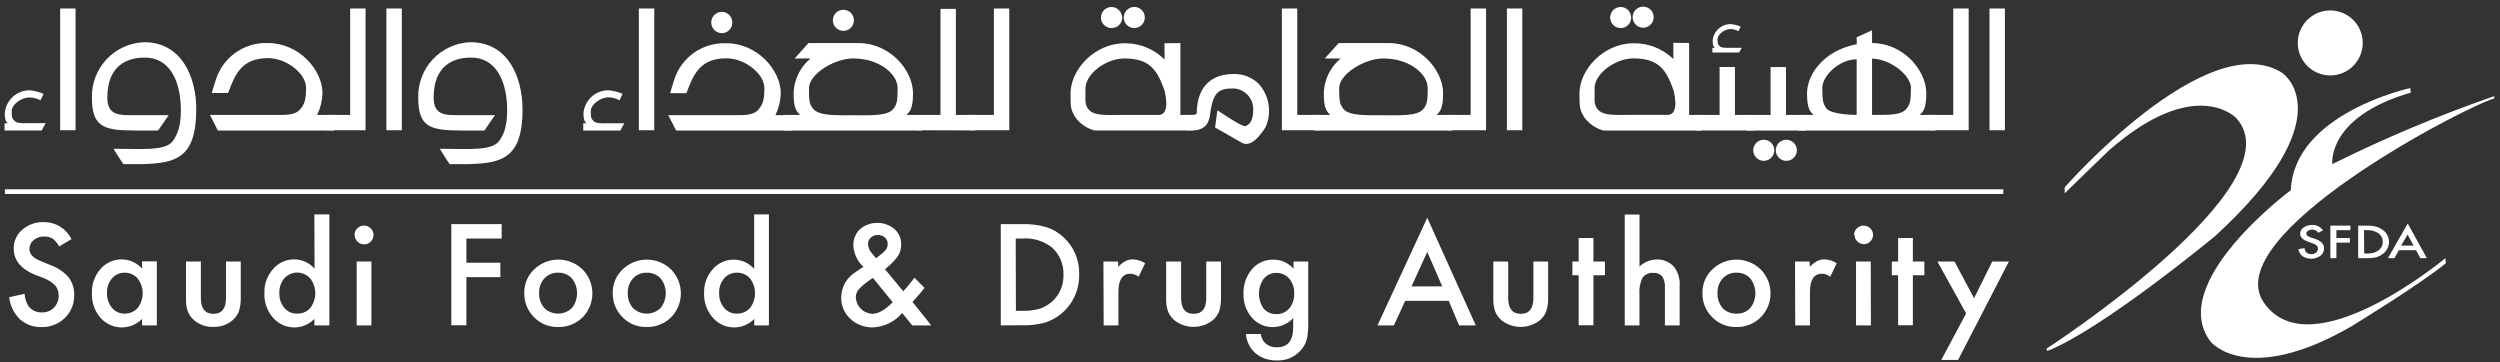 <svg width="359" height="52" viewBox="0 0 359 52" fill="none" xmlns="http://www.w3.org/2000/svg">
<rect x="0" y="0" width="359" height="52" fill="#333333" stroke="none"/>
<path d="M332.039 32.304C332.342 32.293 332.643 32.359 332.914 32.496C333.185 32.633 333.417 32.836 333.587 33.088L332.888 33.423C332.793 33.272 332.662 33.147 332.505 33.06C332.333 32.987 332.146 32.956 331.96 32.969C331.774 32.982 331.593 33.039 331.432 33.134C331.359 33.175 331.299 33.235 331.256 33.307C331.213 33.379 331.191 33.461 331.19 33.545C331.19 33.769 331.395 33.955 331.815 34.095L332.393 34.291C332.773 34.392 333.122 34.584 333.41 34.851C333.515 34.958 333.598 35.085 333.654 35.224C333.71 35.363 333.738 35.512 333.737 35.662C333.739 35.87 333.692 36.076 333.6 36.263C333.507 36.449 333.372 36.611 333.205 36.735C332.833 36.997 332.392 37.143 331.937 37.155C331.482 37.166 331.034 37.043 330.649 36.8C330.326 36.551 330.113 36.187 330.052 35.784L330.929 35.625C330.943 35.83 331.014 36.027 331.134 36.194C331.235 36.298 331.358 36.378 331.493 36.43C331.628 36.481 331.773 36.503 331.918 36.493C332.159 36.5 332.397 36.425 332.589 36.278C332.708 36.184 332.794 36.055 332.835 35.909C332.875 35.763 332.867 35.608 332.813 35.466C332.782 35.386 332.735 35.313 332.673 35.252C332.592 35.184 332.505 35.125 332.412 35.075C332.291 35.013 332.167 34.96 332.039 34.916L331.488 34.73C330.705 34.459 330.304 34.067 330.304 33.545C330.307 33.367 330.354 33.192 330.442 33.037C330.53 32.882 330.656 32.752 330.807 32.658C331.17 32.413 331.601 32.289 332.039 32.304Z" fill="white"/>
<path d="M337.515 33.05H335.509V34.179H337.44V34.841H335.509V37.071H334.642V32.397H337.515V33.05Z" fill="white"/>
<path d="M339.502 36.408H339.894C340.208 36.41 340.521 36.375 340.827 36.305C341.078 36.242 341.313 36.128 341.517 35.969C341.719 35.832 341.883 35.647 341.996 35.43C342.108 35.214 342.165 34.973 342.161 34.729C342.164 34.485 342.108 34.243 341.998 34.026C341.887 33.808 341.726 33.62 341.527 33.479C341.029 33.163 340.445 33.013 339.857 33.05H339.465L339.502 36.408ZM338.635 37.07V32.406H339.838C340.299 32.393 340.76 32.44 341.21 32.546C341.548 32.635 341.865 32.791 342.142 33.003C342.425 33.197 342.657 33.456 342.816 33.759C342.976 34.062 343.06 34.4 343.06 34.743C343.06 35.086 342.976 35.423 342.816 35.726C342.657 36.029 342.425 36.289 342.142 36.483C341.863 36.695 341.547 36.853 341.21 36.949C340.766 37.048 340.311 37.092 339.857 37.08L338.635 37.07Z" fill="white"/>
<path d="M346.592 35.27L345.734 33.684L344.801 35.27H346.592ZM346.947 35.933H344.484L343.84 37.071H342.907L345.752 32.099L348.495 37.071H347.562L346.947 35.933Z" fill="white"/>
<path d="M327.85 10.54C317.047 3.459 296.487 26.902 296.487 26.902V27.76L302.839 21.603C315.275 10.736 321.105 16.939 321.105 16.939C330.079 26.632 293.865 50.075 293.865 50.075L293.996 50.401C301.851 47.323 318.092 33.899 318.092 33.899C336.749 16.808 327.85 10.577 327.85 10.577" fill="white"/>
<path d="M358.169 14.141V13.805C350.221 16.562 342.456 19.822 334.922 23.563C334.922 23.563 334.073 16.818 346.182 13.301L346.116 12.648C346.116 12.648 329.418 16.249 328.961 27.313C328.961 27.313 311.022 40.607 317.44 49.059C317.44 49.059 322.608 55.533 337.608 46.894C337.608 46.894 347.693 40.737 351.228 37.789L351.163 37.071C351.163 37.071 331.825 53.163 325.099 43.471C318.373 33.778 354.102 15.251 358.169 14.141Z" fill="white"/>
<path d="M334.623 1.5C333.701 1.5 332.799 1.774 332.032 2.286C331.265 2.799 330.667 3.527 330.314 4.379C329.961 5.232 329.869 6.17 330.049 7.074C330.229 7.979 330.673 8.81 331.325 9.463C331.977 10.115 332.809 10.559 333.713 10.739C334.618 10.919 335.556 10.827 336.408 10.474C337.261 10.121 337.989 9.523 338.502 8.756C339.014 7.989 339.288 7.087 339.288 6.164C339.288 4.927 338.796 3.741 337.922 2.866C337.047 1.991 335.86 1.5 334.623 1.5Z" fill="white"/>
<path d="M1.121 17.704C0.878 17.452 0.682 17.237 0.682 16.277C0.751 15.374 1.158 14.531 1.823 13.917C2.487 13.302 3.36 12.962 4.265 12.965C4.95 13.028 5.621 13.201 6.252 13.478L5.813 14.411C5.34 14.146 4.807 14.005 4.265 14C3.061 13.972 1.68 15.008 1.68 15.941C1.68 16.65 1.68 16.967 2.007 17.265C2.371 17.76 3.108 17.685 4.19 17.685H6.55L5.981 18.739H0.654V17.704H1.121Z" fill="white"/>
<path d="M10.851 1.22H8.64V18.702H10.851V1.22Z" fill="white"/>
<path d="M28.183 15.615C28.183 22.733 25.282 23.469 20.18 23.572C19.536 23.572 17.726 23.572 17.726 23.572C17.726 23.572 17.129 22.742 16.299 21.361C20.273 21.361 23.808 21.734 24.844 20.214C25.31 19.523 25.973 18.488 25.973 15.838C25.973 11.715 24.405 8.198 20.721 8.273C18.258 8.273 15.412 9.402 15.412 14.019C15.412 16.034 16.467 16.529 18.286 16.529H24.228L22.707 18.74H19.387C14.825 18.74 13.202 18.199 13.202 14.019C13.151 11.969 13.913 9.982 15.322 8.492C16.73 7.001 18.671 6.128 20.721 6.062C26.169 6.062 28.183 11.221 28.183 15.643" fill="white"/>
<path d="M31.281 18.74L30.152 16.501H38.642C40.974 16.501 42.373 16.669 43.213 15.568C43.754 14.878 43.95 14.243 43.95 12.62C43.95 10.558 41.151 8.347 38.502 8.347C34.77 8.347 33.781 10.558 32.755 13.357H30.413C30.413 13.357 30.74 12.182 30.983 11.491C31.472 9.899 32.476 8.515 33.837 7.554C35.197 6.594 36.838 6.112 38.502 6.183C42.914 6.183 46.31 10.017 46.31 13.404C46.274 14.478 46.014 15.533 45.545 16.501H47.98V18.74H31.281Z" fill="white"/>
<path d="M50.283 16.501V1.22H52.493V18.702H46.85V16.501H50.283Z" fill="white"/>
<path d="M57.699 1.22H55.488V18.702H57.699V1.22Z" fill="white"/>
<path d="M75.041 15.615C75.041 22.733 72.14 23.469 67.028 23.572C66.393 23.572 64.574 23.572 64.574 23.572C64.574 23.572 63.987 22.742 63.156 21.361C67.13 21.361 70.619 21.734 71.701 20.214C72.168 19.523 72.83 18.488 72.83 15.838C72.83 11.715 71.254 8.198 67.569 8.273C65.115 8.273 62.27 9.402 62.27 14.019C62.27 16.034 63.324 16.529 65.143 16.529H71.086L69.565 18.74H66.244C61.682 18.74 60.059 18.199 60.059 14.019C60.006 11.97 60.767 9.983 62.173 8.492C63.58 7.002 65.52 6.128 67.569 6.062C73.026 6.062 75.032 11.221 75.032 15.643" fill="white"/>
<path d="M84.221 17.704C83.979 17.452 83.783 17.238 83.783 16.277C83.854 15.367 84.269 14.519 84.942 13.903C85.617 13.288 86.499 12.953 87.412 12.965C88.1 13.029 88.774 13.203 89.408 13.478L88.96 14.411C88.489 14.137 87.957 13.986 87.412 13.973C86.208 13.973 84.837 14.999 84.837 15.96C84.837 16.669 84.837 16.986 85.154 17.284C85.527 17.779 86.255 17.704 87.337 17.704H89.651L89.082 18.74H83.755V17.704H84.221Z" fill="white"/>
<path d="M93.95 1.22H91.739V18.702H93.95V1.22Z" fill="white"/>
<path d="M105.136 3.021C105.169 3.218 105.162 3.419 105.116 3.614C105.069 3.808 104.984 3.991 104.866 4.152C104.748 4.313 104.598 4.448 104.427 4.551C104.255 4.653 104.065 4.719 103.867 4.747C103.465 4.801 103.058 4.693 102.735 4.448C102.412 4.202 102.2 3.838 102.146 3.436C102.091 3.034 102.199 2.627 102.445 2.304C102.69 1.981 103.054 1.769 103.456 1.715C103.653 1.689 103.852 1.702 104.043 1.754C104.234 1.805 104.413 1.895 104.569 2.016C104.726 2.138 104.856 2.289 104.953 2.462C105.051 2.634 105.113 2.824 105.136 3.021ZM97.094 18.74L95.956 16.529H104.455C106.787 16.529 108.186 16.697 109.026 15.596C109.567 14.905 109.763 14.271 109.763 12.648C109.763 10.586 106.964 8.375 104.315 8.375C100.583 8.375 99.594 10.586 98.568 13.385H96.236C96.236 13.385 96.553 12.21 96.796 11.519C97.285 9.927 98.289 8.543 99.65 7.582C101.01 6.622 102.651 6.14 104.315 6.211C108.727 6.211 112.123 10.045 112.123 13.432C112.087 14.506 111.827 15.561 111.358 16.529H113.793V18.74H97.094Z" fill="white"/>
<path d="M122.609 2.722C122.647 3.018 122.597 3.319 122.464 3.587C122.331 3.854 122.122 4.076 121.863 4.225C121.604 4.374 121.307 4.442 121.009 4.422C120.711 4.402 120.426 4.294 120.189 4.112C119.952 3.93 119.775 3.682 119.679 3.399C119.583 3.116 119.573 2.811 119.651 2.523C119.728 2.235 119.889 1.976 120.113 1.779C120.338 1.582 120.616 1.455 120.912 1.416C121.109 1.389 121.31 1.401 121.503 1.452C121.696 1.503 121.876 1.592 122.034 1.713C122.192 1.835 122.325 1.987 122.423 2.16C122.522 2.333 122.585 2.524 122.609 2.722ZM128.897 12.667C128.897 10.605 126.266 8.394 122.507 8.394C119.857 8.394 116.173 10.605 116.173 12.667C116.173 14.29 116.173 14.924 116.76 15.614C117.6 16.669 120.156 16.547 122.488 16.547C124.82 16.547 127.47 16.715 128.309 15.614C128.841 14.924 128.897 14.29 128.897 12.667ZM112.665 16.501H114.895C114.354 15.978 113.962 15.512 113.962 13.404C113.984 12.443 114.214 11.498 114.634 10.634C115.054 9.769 115.655 9.006 116.397 8.394H114.111L116.098 6.183H123.29C127.712 6.183 131.108 10.017 131.108 13.404C131.108 15.512 130.707 15.978 130.175 16.501H132.405V18.74H112.665V16.501Z" fill="white"/>
<path d="M135.053 16.5V1.276H137.264V16.5H140.063V18.73L131.62 18.702V16.5H135.053Z" fill="white"/>
<path d="M142.722 16.501V1.22H144.933V18.702H139.279V16.501H142.722Z" fill="white"/>
<path d="M164.383 2.33C164.419 2.626 164.367 2.926 164.233 3.193C164.098 3.459 163.888 3.68 163.629 3.827C163.37 3.974 163.073 4.042 162.775 4.021C162.478 3.999 162.193 3.89 161.957 3.708C161.721 3.525 161.545 3.277 161.45 2.994C161.355 2.711 161.346 2.407 161.424 2.119C161.502 1.831 161.663 1.572 161.887 1.376C162.112 1.179 162.389 1.054 162.685 1.015C162.883 0.987 163.084 0.999 163.276 1.05C163.469 1.101 163.65 1.19 163.808 1.312C163.966 1.434 164.098 1.585 164.197 1.759C164.296 1.932 164.359 2.123 164.383 2.321M161.137 2.321C161.164 2.516 161.153 2.714 161.104 2.905C161.054 3.095 160.968 3.274 160.849 3.431C160.73 3.588 160.581 3.72 160.411 3.819C160.241 3.918 160.054 3.983 159.858 4.009C159.561 4.059 159.256 4.019 158.981 3.894C158.707 3.768 158.477 3.564 158.319 3.307C158.162 3.049 158.086 2.751 158.099 2.45C158.113 2.148 158.217 1.858 158.397 1.616C158.577 1.375 158.825 1.192 159.11 1.092C159.394 0.993 159.702 0.981 159.994 1.057C160.285 1.134 160.547 1.296 160.746 1.523C160.945 1.75 161.071 2.031 161.109 2.33M155.875 12.666C155.875 14.29 155.735 14.971 156.276 15.661C157.107 16.715 159 16.5 161.332 16.5H166.361C168.226 16.5 167.2 12.909 167.2 12.909C166.165 10.11 165.167 8.394 161.482 8.394C158.823 8.394 155.884 10.605 155.884 12.666M169.504 6.183V16.5H171.277V18.739H157.162C156.029 18.43 155.039 17.734 154.364 16.771C153.776 15.689 153.729 15.54 153.729 13.431C153.729 10.045 157.116 6.211 161.538 6.211C162.593 6.204 163.64 6.407 164.616 6.807C165.593 7.208 166.481 7.798 167.228 8.543V6.211L169.504 6.183Z" fill="white"/>
<path d="M180.699 11.977C181.356 12.689 181.824 13.555 182.061 14.496C182.297 15.436 182.294 16.421 182.052 17.359C181.934 17.933 181.67 18.466 181.287 18.908C180.531 19.962 179.421 21.137 178.273 20.475C176.473 19.421 174.486 18.311 174.486 18.311L174.812 15.857C174.952 15.857 177.779 17.919 178.74 18.115C178.74 18.115 179.962 18.05 179.962 15.783C179.981 15.364 179.91 14.947 179.754 14.558C179.599 14.169 179.363 13.817 179.061 13.527C178.759 13.236 178.398 13.014 178.004 12.873C177.609 12.733 177.189 12.679 176.771 12.713C174.859 12.713 174.318 13.646 173.973 15.195C173.656 16.576 173.88 17.798 172.499 18.488C172.028 18.686 171.515 18.763 171.006 18.712H170.391V16.501H171.006C171.426 16.501 171.865 16.501 171.865 16.156C171.865 13.842 172.797 10.624 177.191 10.624C178.491 10.608 179.746 11.092 180.699 11.977Z" fill="white"/>
<path d="M189.72 18.702H184.076V1.22H186.287V16.501H189.72V18.702Z" fill="white"/>
<path d="M205.019 12.667C205.019 10.605 202.398 8.394 198.638 8.394C195.989 8.394 192.304 10.605 192.304 12.667C192.304 14.29 192.351 14.924 192.892 15.614C193.722 16.669 196.278 16.547 198.61 16.547C200.942 16.547 203.601 16.715 204.431 15.614C204.972 14.924 205.019 14.29 205.019 12.667ZM188.787 16.501H191.026C190.485 15.978 190.093 15.512 190.093 13.404C190.116 12.444 190.345 11.5 190.763 10.636C191.182 9.772 191.78 9.008 192.519 8.394H190.242L192.229 6.183H199.422C203.844 6.183 207.23 10.017 207.23 13.404C207.23 15.512 206.838 15.978 206.297 16.501H208.536V18.74H188.787V16.501Z" fill="white"/>
<path d="M211.185 16.501V1.22H213.396V18.702H207.743V16.501H211.185Z" fill="white"/>
<path d="M218.602 1.22H216.391V18.702H218.602V1.22Z" fill="white"/>
<path d="M237.464 2.33C237.499 2.719 237.382 3.106 237.138 3.411C236.894 3.715 236.542 3.914 236.155 3.964C235.768 4.015 235.376 3.914 235.062 3.682C234.748 3.451 234.536 3.107 234.469 2.722C234.435 2.522 234.441 2.316 234.488 2.118C234.535 1.92 234.621 1.733 234.742 1.569C234.863 1.405 235.016 1.268 235.191 1.164C235.366 1.061 235.561 0.994 235.763 0.967C235.965 0.941 236.17 0.956 236.366 1.01C236.562 1.065 236.745 1.159 236.904 1.286C237.063 1.414 237.194 1.572 237.29 1.751C237.387 1.931 237.446 2.128 237.464 2.33ZM234.218 2.33C234.245 2.525 234.234 2.724 234.185 2.914C234.135 3.105 234.049 3.284 233.93 3.441C233.811 3.598 233.662 3.729 233.492 3.829C233.323 3.928 233.135 3.993 232.94 4.019C232.541 4.073 232.138 3.967 231.817 3.724C231.497 3.481 231.287 3.121 231.232 2.722C231.178 2.324 231.284 1.92 231.527 1.6C231.77 1.28 232.131 1.069 232.529 1.015C232.726 0.989 232.926 1.002 233.118 1.054C233.309 1.105 233.489 1.194 233.646 1.316C233.803 1.437 233.934 1.589 234.032 1.761C234.13 1.934 234.193 2.124 234.218 2.321M228.993 12.657C228.993 14.28 228.844 14.961 229.385 15.652C230.216 16.706 232.109 16.491 234.441 16.491H239.47C241.335 16.491 240.3 12.9 240.3 12.9C239.274 10.101 238.266 8.385 234.581 8.385C231.932 8.385 228.984 10.596 228.984 12.657M242.557 6.174V16.501H244.33V18.74H230.244C229.11 18.43 228.12 17.734 227.445 16.771C226.857 15.689 226.811 15.54 226.811 13.432C226.811 10.045 230.197 6.211 234.619 6.211C236.734 6.19 238.772 7.005 240.291 8.478V6.146L242.557 6.174Z" fill="white"/>
<path d="M246.252 6.873C246.084 6.696 245.935 6.528 245.935 5.838C245.989 5.191 246.283 4.588 246.76 4.148C247.236 3.707 247.861 3.461 248.51 3.459C249.011 3.504 249.502 3.627 249.965 3.823L249.638 4.485C249.295 4.285 248.907 4.175 248.51 4.168C247.651 4.168 246.644 4.933 246.644 5.614C246.644 6.108 246.644 6.351 246.868 6.547C247.138 6.911 247.67 6.864 248.435 6.864H250.133L249.732 7.545H245.898V6.873H246.252ZM246.933 16.501V9.625H249.135V16.501H251.933V18.739H243.481V16.501H246.933Z" fill="white"/>
<path d="M258.016 21.39C258.043 21.584 258.032 21.783 257.983 21.973C257.933 22.164 257.847 22.343 257.728 22.5C257.609 22.657 257.461 22.788 257.291 22.888C257.121 22.987 256.933 23.052 256.738 23.078C256.441 23.122 256.138 23.076 255.867 22.947C255.596 22.818 255.37 22.611 255.217 22.353C255.064 22.095 254.991 21.797 255.008 21.497C255.025 21.198 255.131 20.91 255.312 20.671C255.493 20.432 255.741 20.252 256.025 20.154C256.309 20.056 256.615 20.045 256.905 20.122C257.195 20.2 257.456 20.361 257.653 20.587C257.851 20.812 257.977 21.092 258.016 21.39ZM254.779 21.39C254.817 21.686 254.766 21.986 254.633 22.254C254.5 22.521 254.291 22.743 254.032 22.892C253.773 23.041 253.476 23.11 253.178 23.09C252.88 23.069 252.595 22.962 252.358 22.779C252.121 22.597 251.944 22.349 251.848 22.067C251.752 21.784 251.743 21.479 251.82 21.19C251.897 20.902 252.058 20.643 252.283 20.446C252.507 20.249 252.785 20.123 253.081 20.084C253.278 20.056 253.479 20.068 253.672 20.119C253.865 20.17 254.045 20.259 254.203 20.381C254.361 20.502 254.494 20.654 254.592 20.827C254.691 21 254.755 21.192 254.779 21.39ZM254.256 16.501V9.626H256.467V16.501H259.266V18.74H250.823V16.501H254.256Z" fill="white"/>
<path d="M274.425 12.667C274.425 10.727 271.3 8.422 268.828 8.422V16.501C271.281 16.501 273.054 16.576 273.809 15.568C274.35 14.878 274.406 14.243 274.406 12.62M266.617 8.516C264.089 8.516 261.682 10.904 261.682 12.62C261.682 14.337 261.757 14.859 262.27 15.568C262.979 16.501 266.617 16.501 266.617 16.501V8.516ZM266.617 5.353L268.828 4.346V6.183C273.222 6.183 276.617 10.018 276.617 13.404C276.617 15.512 276.216 15.979 275.684 16.501H277.914V18.74H258.184V16.501H260.422C259.881 15.979 259.49 15.512 259.49 13.404C259.49 10.503 262.139 7.163 266.635 6.351L266.617 5.353Z" fill="white"/>
<path d="M280.489 16.501V1.22H282.7V18.702H277.047V16.501H280.489Z" fill="white"/>
<path d="M287.904 1.22H285.693V18.702H287.904V1.22Z" fill="white"/>
<path d="M10.263 34.337L8.49 35.392C8.271 34.948 7.951 34.562 7.557 34.263C7.189 34.052 6.769 33.948 6.345 33.964C5.791 33.945 5.249 34.131 4.824 34.487C4.633 34.64 4.48 34.834 4.377 35.056C4.273 35.278 4.222 35.52 4.227 35.765C4.227 36.474 4.749 37.043 5.804 37.472L7.249 38.069C8.249 38.418 9.143 39.019 9.843 39.813C10.396 40.538 10.682 41.431 10.655 42.342C10.673 42.956 10.564 43.567 10.334 44.137C10.105 44.707 9.759 45.223 9.32 45.653C8.877 46.083 8.353 46.421 7.778 46.647C7.203 46.873 6.589 46.982 5.971 46.968C4.826 47.011 3.708 46.607 2.856 45.84C1.993 44.995 1.449 43.877 1.316 42.677L3.537 42.192C3.568 42.806 3.751 43.402 4.068 43.927C4.293 44.237 4.592 44.485 4.937 44.648C5.283 44.811 5.665 44.884 6.046 44.86C6.361 44.87 6.674 44.815 6.966 44.698C7.259 44.581 7.523 44.404 7.744 44.179C7.968 43.949 8.144 43.676 8.261 43.376C8.378 43.076 8.434 42.756 8.425 42.435C8.425 42.172 8.384 41.911 8.304 41.66C8.227 41.424 8.103 41.205 7.94 41.017C7.751 40.803 7.535 40.614 7.296 40.457C6.997 40.27 6.686 40.105 6.363 39.963L4.945 39.422C2.961 38.582 1.969 37.338 1.969 35.69C1.962 35.169 2.071 34.654 2.289 34.181C2.507 33.708 2.828 33.289 3.229 32.957C4.097 32.224 5.209 31.845 6.345 31.893C7.161 31.893 7.961 32.121 8.654 32.553C9.347 32.986 9.904 33.604 10.263 34.337Z" fill="white"/>
<path d="M15.366 42.062C15.33 42.837 15.583 43.598 16.075 44.198C16.294 44.467 16.572 44.682 16.887 44.828C17.203 44.973 17.547 45.045 17.894 45.037C18.244 45.044 18.591 44.976 18.913 44.837C19.235 44.699 19.523 44.494 19.76 44.235C20.232 43.627 20.488 42.878 20.488 42.108C20.488 41.338 20.232 40.59 19.76 39.981C19.527 39.717 19.24 39.506 18.918 39.364C18.595 39.222 18.246 39.153 17.894 39.16C17.548 39.155 17.205 39.227 16.891 39.37C16.576 39.514 16.297 39.726 16.075 39.99C15.59 40.569 15.338 41.307 15.366 42.062ZM20.403 37.528H22.521V46.726H20.403V45.793C20.011 46.193 19.541 46.507 19.021 46.718C18.502 46.928 17.945 47.029 17.386 47.015C16.826 47.001 16.275 46.872 15.767 46.636C15.259 46.4 14.805 46.062 14.433 45.644C13.578 44.652 13.137 43.369 13.201 42.062C13.159 40.802 13.599 39.574 14.433 38.629C14.814 38.185 15.288 37.831 15.822 37.592C16.356 37.354 16.936 37.236 17.521 37.248C18.068 37.256 18.607 37.379 19.104 37.609C19.6 37.839 20.043 38.17 20.403 38.582V37.528Z" fill="white"/>
<path d="M28.846 37.556V42.798C28.846 44.31 29.443 45.065 30.646 45.065C31.849 45.065 32.456 44.31 32.456 42.798V37.556H34.573V42.854C34.582 43.487 34.49 44.116 34.303 44.72C34.103 45.22 33.783 45.662 33.37 46.008C32.603 46.648 31.626 46.981 30.627 46.94C29.635 46.979 28.664 46.646 27.903 46.008C27.489 45.663 27.169 45.221 26.971 44.72C26.769 44.12 26.681 43.487 26.709 42.854V37.556H28.846Z" fill="white"/>
<path d="M40.115 42.061C40.081 42.835 40.33 43.594 40.815 44.197C41.041 44.471 41.327 44.689 41.65 44.835C41.974 44.98 42.326 45.05 42.681 45.037C43.031 45.046 43.38 44.979 43.702 44.841C44.024 44.702 44.312 44.495 44.547 44.235C45.019 43.626 45.275 42.878 45.275 42.108C45.275 41.338 45.019 40.589 44.547 39.981C44.313 39.717 44.026 39.505 43.704 39.36C43.382 39.215 43.033 39.14 42.681 39.14C42.328 39.14 41.979 39.215 41.658 39.36C41.336 39.505 41.049 39.717 40.815 39.981C40.335 40.565 40.086 41.305 40.115 42.061ZM45.144 30.783H47.298V46.725H45.144V45.793C44.781 46.171 44.347 46.474 43.867 46.684C43.386 46.894 42.869 47.006 42.345 47.015C41.755 47.029 41.17 46.913 40.63 46.676C40.09 46.439 39.609 46.087 39.22 45.643C38.355 44.656 37.907 43.372 37.97 42.061C37.927 40.803 38.371 39.576 39.211 38.638C39.576 38.206 40.03 37.859 40.542 37.619C41.053 37.379 41.611 37.251 42.176 37.245C42.741 37.239 43.301 37.354 43.818 37.583C44.335 37.812 44.796 38.149 45.172 38.572L45.144 30.783Z" fill="white"/>
<path d="M53.334 46.726H51.217V37.556H53.334V46.726ZM50.899 33.759C50.899 33.395 51.044 33.047 51.301 32.789C51.558 32.532 51.907 32.388 52.271 32.388C52.634 32.388 52.983 32.532 53.24 32.789C53.498 33.047 53.642 33.395 53.642 33.759C53.637 34.111 53.492 34.446 53.241 34.692C53.121 34.819 52.977 34.92 52.816 34.989C52.656 35.058 52.483 35.093 52.308 35.093C52.126 35.094 51.945 35.059 51.776 34.99C51.607 34.92 51.454 34.818 51.326 34.688C51.197 34.559 51.096 34.405 51.027 34.236C50.959 34.067 50.925 33.886 50.927 33.703" fill="white"/>
<path d="M72.037 34.254H66.972V37.724H71.851V39.795H66.972V46.708H64.808V32.183H72.037V34.254Z" fill="white"/>
<path d="M77.421 42.062C77.378 42.854 77.642 43.632 78.158 44.235C78.69 44.749 79.4 45.036 80.14 45.036C80.88 45.036 81.59 44.749 82.122 44.235C82.606 43.63 82.87 42.878 82.87 42.104C82.87 41.329 82.606 40.577 82.122 39.972C81.869 39.702 81.56 39.49 81.217 39.35C80.874 39.21 80.505 39.145 80.135 39.16C79.77 39.148 79.406 39.213 79.068 39.353C78.73 39.493 78.426 39.704 78.176 39.972C77.661 40.543 77.389 41.293 77.421 42.062ZM75.284 42.062C75.272 41.431 75.392 40.805 75.636 40.223C75.881 39.642 76.244 39.118 76.702 38.685C77.635 37.783 78.881 37.28 80.177 37.28C81.474 37.28 82.72 37.783 83.652 38.685C84.559 39.603 85.067 40.841 85.067 42.132C85.067 43.422 84.559 44.66 83.652 45.579C83.188 46.031 82.637 46.387 82.033 46.624C81.429 46.861 80.784 46.975 80.135 46.959C79.494 46.974 78.857 46.857 78.263 46.615C77.669 46.372 77.131 46.01 76.684 45.551C76.227 45.094 75.867 44.549 75.626 43.95C75.386 43.35 75.27 42.708 75.284 42.062Z" fill="white"/>
<path d="M90.154 42.062C90.111 42.854 90.375 43.632 90.891 44.235C91.423 44.749 92.134 45.036 92.873 45.036C93.613 45.036 94.323 44.749 94.856 44.235C95.339 43.63 95.603 42.878 95.603 42.104C95.603 41.329 95.339 40.577 94.856 39.972C94.602 39.702 94.293 39.49 93.95 39.35C93.607 39.21 93.239 39.145 92.868 39.16C92.503 39.148 92.139 39.213 91.801 39.353C91.463 39.493 91.159 39.704 90.909 39.972C90.394 40.543 90.123 41.293 90.154 42.062ZM87.99 42.062C87.98 41.431 88.101 40.806 88.345 40.225C88.589 39.643 88.951 39.119 89.407 38.685C90.34 37.783 91.586 37.28 92.882 37.28C94.179 37.28 95.425 37.783 96.357 38.685C97.264 39.603 97.772 40.841 97.772 42.132C97.772 43.422 97.264 44.66 96.357 45.579C95.893 46.031 95.342 46.387 94.738 46.624C94.134 46.861 93.489 46.975 92.841 46.959C92.199 46.974 91.562 46.857 90.968 46.615C90.374 46.372 89.836 46.01 89.389 45.551C88.932 45.094 88.572 44.549 88.332 43.95C88.091 43.35 87.975 42.708 87.99 42.062Z" fill="white"/>
<path d="M103.271 42.061C103.236 42.835 103.485 43.594 103.97 44.197C104.196 44.471 104.482 44.689 104.805 44.835C105.129 44.98 105.481 45.05 105.836 45.037C106.186 45.044 106.534 44.975 106.855 44.837C107.177 44.699 107.466 44.493 107.702 44.235C108.168 43.624 108.42 42.876 108.42 42.108C108.42 41.339 108.168 40.592 107.702 39.981C107.469 39.716 107.182 39.506 106.86 39.364C106.537 39.222 106.188 39.153 105.836 39.16C105.483 39.15 105.132 39.219 104.809 39.363C104.486 39.507 104.199 39.721 103.97 39.99C103.488 40.57 103.239 41.308 103.271 42.061ZM108.299 30.783H110.416V46.725H108.308V45.793C107.946 46.171 107.512 46.474 107.031 46.684C106.551 46.894 106.034 47.006 105.509 47.015C104.909 47.03 104.312 46.91 103.763 46.665C103.214 46.42 102.727 46.055 102.338 45.597C101.491 44.619 101.05 43.354 101.106 42.061C101.071 40.817 101.511 39.606 102.338 38.675C102.703 38.244 103.158 37.896 103.669 37.656C104.181 37.416 104.738 37.288 105.303 37.282C105.869 37.276 106.429 37.391 106.945 37.62C107.462 37.849 107.924 38.187 108.299 38.609V30.783Z" fill="white"/>
<path d="M125.808 37.07L125.995 36.94C126.302 36.707 126.554 36.501 126.75 36.333C126.908 36.202 127.052 36.056 127.179 35.895C127.377 35.653 127.479 35.348 127.469 35.037C127.474 34.862 127.442 34.688 127.375 34.528C127.307 34.367 127.205 34.222 127.077 34.104C126.793 33.858 126.426 33.731 126.051 33.749C125.683 33.738 125.326 33.868 125.052 34.113C124.917 34.227 124.811 34.37 124.741 34.532C124.671 34.694 124.641 34.87 124.651 35.046C124.666 35.512 124.844 35.958 125.155 36.305L125.696 36.968L125.808 37.108M125.351 39.906L125.23 39.99C124.553 40.419 123.927 40.922 123.364 41.492C123.069 41.821 122.9 42.245 122.888 42.686C122.916 43.308 123.175 43.898 123.615 44.338C124.056 44.778 124.645 45.038 125.267 45.065C126.116 45.065 127.086 44.505 128.196 43.405L125.351 39.906ZM127.086 38.666L129.707 41.828L129.791 41.735C130.071 41.427 130.342 41.128 130.594 40.802C130.846 40.475 131.088 40.214 131.312 39.869L132.749 41.334C132.571 41.586 132.338 41.875 132.049 42.211C131.76 42.546 131.424 42.919 131.032 43.358L133.728 46.726H130.995L129.549 44.944C129.036 45.557 128.401 46.058 127.685 46.414C126.969 46.77 126.187 46.975 125.388 47.015C124.18 47.047 123.006 46.609 122.114 45.793C121.69 45.403 121.353 44.928 121.127 44.399C120.9 43.87 120.788 43.299 120.799 42.724C120.799 41.99 120.989 41.268 121.35 40.629C121.712 39.99 122.232 39.455 122.86 39.076L123.793 38.432H123.849L123.989 38.32C123.134 37.538 122.616 36.455 122.543 35.298C122.524 34.857 122.598 34.417 122.758 34.006C122.919 33.595 123.163 33.221 123.476 32.91C124.176 32.322 125.062 32 125.976 32C126.89 32 127.776 32.322 128.476 32.91C128.785 33.197 129.028 33.547 129.189 33.937C129.35 34.326 129.425 34.746 129.409 35.167C129.414 35.779 129.225 36.377 128.868 36.874C128.326 37.587 127.681 38.216 126.955 38.74" fill="white"/>
<path d="M145.884 44.636H146.872C147.705 44.659 148.536 44.552 149.335 44.319C150.349 43.979 151.226 43.32 151.835 42.441C152.444 41.562 152.751 40.509 152.712 39.44C152.739 38.718 152.609 38 152.332 37.333C152.055 36.667 151.638 36.068 151.108 35.578C149.905 34.613 148.382 34.139 146.844 34.253H145.856L145.884 44.636ZM143.71 46.726V32.182H146.76C147.932 32.146 149.103 32.291 150.231 32.611C151.156 32.901 152.004 33.395 152.712 34.057C153.457 34.736 154.045 35.57 154.435 36.499C154.825 37.429 155.008 38.432 154.97 39.44C155.001 40.946 154.552 42.423 153.686 43.657C152.82 44.89 151.584 45.814 150.156 46.297C149.043 46.609 147.888 46.748 146.732 46.707L143.71 46.726Z" fill="white"/>
<path d="M158.45 37.555H160.568V38.33C160.863 37.996 161.213 37.715 161.603 37.499C161.94 37.324 162.315 37.237 162.695 37.248C163.315 37.269 163.918 37.46 164.439 37.798L163.506 39.738C163.171 39.471 162.759 39.318 162.331 39.3C161.184 39.3 160.605 40.177 160.605 41.921V46.725H158.488L158.45 37.555Z" fill="white"/>
<path d="M169.607 37.556V42.798C169.607 44.31 170.204 45.065 171.407 45.065C172.611 45.065 173.217 44.31 173.217 42.798V37.556H175.335V42.854C175.343 43.487 175.252 44.116 175.064 44.72C174.865 45.22 174.544 45.662 174.131 46.008C173.349 46.613 172.387 46.941 171.398 46.941C170.409 46.941 169.447 46.613 168.665 46.008C168.251 45.663 167.93 45.221 167.732 44.72C167.527 44.12 167.435 43.488 167.461 42.854V37.556H169.607Z" fill="white"/>
<path d="M185.849 42.136C185.887 41.362 185.63 40.602 185.131 40.01C184.9 39.743 184.613 39.532 184.29 39.39C183.967 39.248 183.617 39.179 183.265 39.189C182.902 39.185 182.544 39.268 182.22 39.43C181.895 39.592 181.614 39.829 181.399 40.121C180.996 40.732 180.781 41.447 180.781 42.178C180.781 42.91 180.996 43.625 181.399 44.236C181.621 44.516 181.905 44.74 182.229 44.891C182.553 45.042 182.908 45.114 183.265 45.103C183.632 45.119 183.997 45.048 184.331 44.896C184.665 44.743 184.959 44.514 185.187 44.226C185.641 43.641 185.872 42.914 185.84 42.174M187.864 46.53C187.864 46.969 187.864 47.342 187.818 47.678C187.771 48.014 187.752 48.294 187.706 48.545C187.553 49.207 187.231 49.817 186.773 50.318C186.348 50.798 185.82 51.177 185.229 51.425C184.638 51.674 183.999 51.787 183.358 51.754C182.265 51.797 181.193 51.446 180.336 50.766C179.926 50.416 179.59 49.989 179.346 49.508C179.103 49.028 178.957 48.504 178.918 47.967H181.045C181.1 48.342 181.24 48.7 181.455 49.012C181.683 49.299 181.976 49.527 182.311 49.676C182.646 49.826 183.011 49.892 183.377 49.87C184.926 49.87 185.7 48.919 185.7 47.015V45.681C185.33 46.086 184.881 46.409 184.38 46.631C183.879 46.852 183.337 46.968 182.789 46.969C182.217 46.978 181.65 46.862 181.128 46.628C180.605 46.395 180.141 46.049 179.767 45.616C178.95 44.663 178.521 43.438 178.563 42.183C178.529 40.953 178.925 39.748 179.683 38.778C180.058 38.297 180.542 37.911 181.095 37.651C181.648 37.392 182.254 37.267 182.864 37.286C183.411 37.279 183.952 37.392 184.451 37.618C184.949 37.844 185.391 38.176 185.747 38.592V37.556H187.864V46.53Z" fill="white"/>
<path d="M207.108 41.129L204.953 36.175L202.696 41.129H207.108ZM208.041 43.2H201.782L200.168 46.726H197.808L204.953 31.268L211.922 46.726H209.525L208.041 43.2Z" fill="white"/>
<path d="M216.578 37.556V42.798C216.578 44.31 217.184 45.065 218.387 45.065C219.591 45.065 220.197 44.31 220.197 42.798V37.556H222.315V42.854C222.325 43.487 222.23 44.118 222.035 44.72C221.839 45.222 221.517 45.665 221.102 46.008C220.319 46.613 219.358 46.941 218.369 46.941C217.379 46.941 216.418 46.613 215.635 46.008C215.224 45.661 214.904 45.219 214.702 44.72C214.506 44.118 214.418 43.487 214.441 42.854V37.556H216.578Z" fill="white"/>
<path d="M228.816 39.524V46.707H226.699V39.524H225.794V37.556H226.699V34.179H228.816V37.556H230.468V39.524H228.816Z" fill="white"/>
<path d="M233.314 30.811H235.432V38.273C236.107 37.637 236.995 37.274 237.923 37.257C238.39 37.244 238.853 37.334 239.282 37.519C239.711 37.704 240.094 37.981 240.404 38.33C241.002 39.134 241.284 40.13 241.197 41.128V46.725H239.08V41.277C239.125 40.717 238.987 40.158 238.688 39.682C238.53 39.508 238.335 39.373 238.116 39.287C237.898 39.201 237.662 39.167 237.428 39.188C237.13 39.159 236.829 39.208 236.555 39.329C236.28 39.45 236.042 39.639 235.861 39.878C235.507 40.621 235.356 41.445 235.423 42.266V46.725H233.314V30.811Z" fill="white"/>
<path d="M246.635 42.062C246.593 42.852 246.853 43.629 247.362 44.235C247.618 44.502 247.927 44.711 248.27 44.85C248.612 44.988 248.98 45.052 249.349 45.038C249.719 45.056 250.088 44.993 250.431 44.855C250.774 44.716 251.083 44.505 251.336 44.235C251.814 43.627 252.073 42.877 252.073 42.104C252.073 41.331 251.814 40.58 251.336 39.972C251.083 39.702 250.774 39.49 250.431 39.35C250.088 39.21 249.719 39.145 249.349 39.16C248.984 39.146 248.619 39.211 248.281 39.351C247.942 39.491 247.639 39.703 247.39 39.972C246.875 40.543 246.603 41.293 246.635 42.062ZM244.47 42.062C244.458 41.431 244.578 40.805 244.822 40.223C245.067 39.642 245.43 39.118 245.888 38.685C246.819 37.784 248.064 37.281 249.359 37.281C250.654 37.281 251.898 37.784 252.829 38.685C253.74 39.601 254.251 40.84 254.251 42.132C254.251 43.423 253.74 44.663 252.829 45.579C252.367 46.032 251.818 46.388 251.215 46.625C250.613 46.862 249.969 46.976 249.321 46.959C248.68 46.974 248.043 46.857 247.449 46.615C246.855 46.373 246.317 46.01 245.87 45.551C245.411 45.095 245.05 44.551 244.809 43.951C244.569 43.351 244.453 42.708 244.47 42.062Z" fill="white"/>
<path d="M257.765 37.556H259.882V38.33C260.181 38 260.531 37.72 260.918 37.5C261.255 37.325 261.63 37.238 262.009 37.248C262.63 37.268 263.234 37.459 263.754 37.798L262.821 39.739C262.485 39.472 262.074 39.318 261.645 39.3C260.489 39.3 259.91 40.177 259.91 41.922V46.726H257.793L257.765 37.556Z" fill="white"/>
<path d="M268.661 46.726H266.525V37.556H268.642L268.661 46.726ZM266.235 33.759C266.238 33.399 266.382 33.054 266.637 32.799C266.892 32.544 267.237 32.4 267.597 32.397C267.779 32.394 267.96 32.428 268.129 32.496C268.297 32.566 268.45 32.668 268.577 32.798C268.703 32.919 268.804 33.064 268.873 33.224C268.941 33.384 268.977 33.557 268.978 33.731C268.973 34.083 268.828 34.418 268.577 34.664C268.456 34.79 268.312 34.891 268.151 34.96C267.991 35.029 267.818 35.065 267.644 35.065C267.47 35.064 267.297 35.028 267.137 34.959C266.977 34.89 266.832 34.79 266.711 34.664C266.58 34.536 266.476 34.382 266.407 34.212C266.338 34.041 266.305 33.859 266.31 33.675" fill="white"/>
<path d="M274.687 39.524V46.707H272.569V39.524H271.664V37.556H272.569V34.179H274.687V37.556H276.338V39.524H274.687Z" fill="white"/>
<path d="M282.336 45.009L278.213 37.556H280.666L283.474 42.817L286.086 37.556H288.475L281.179 51.689H278.763L282.336 45.009Z" fill="white"/>
<path d="M287.671 27.182H0.7V27.854H287.671V27.182Z" fill="white"/>
</svg>

